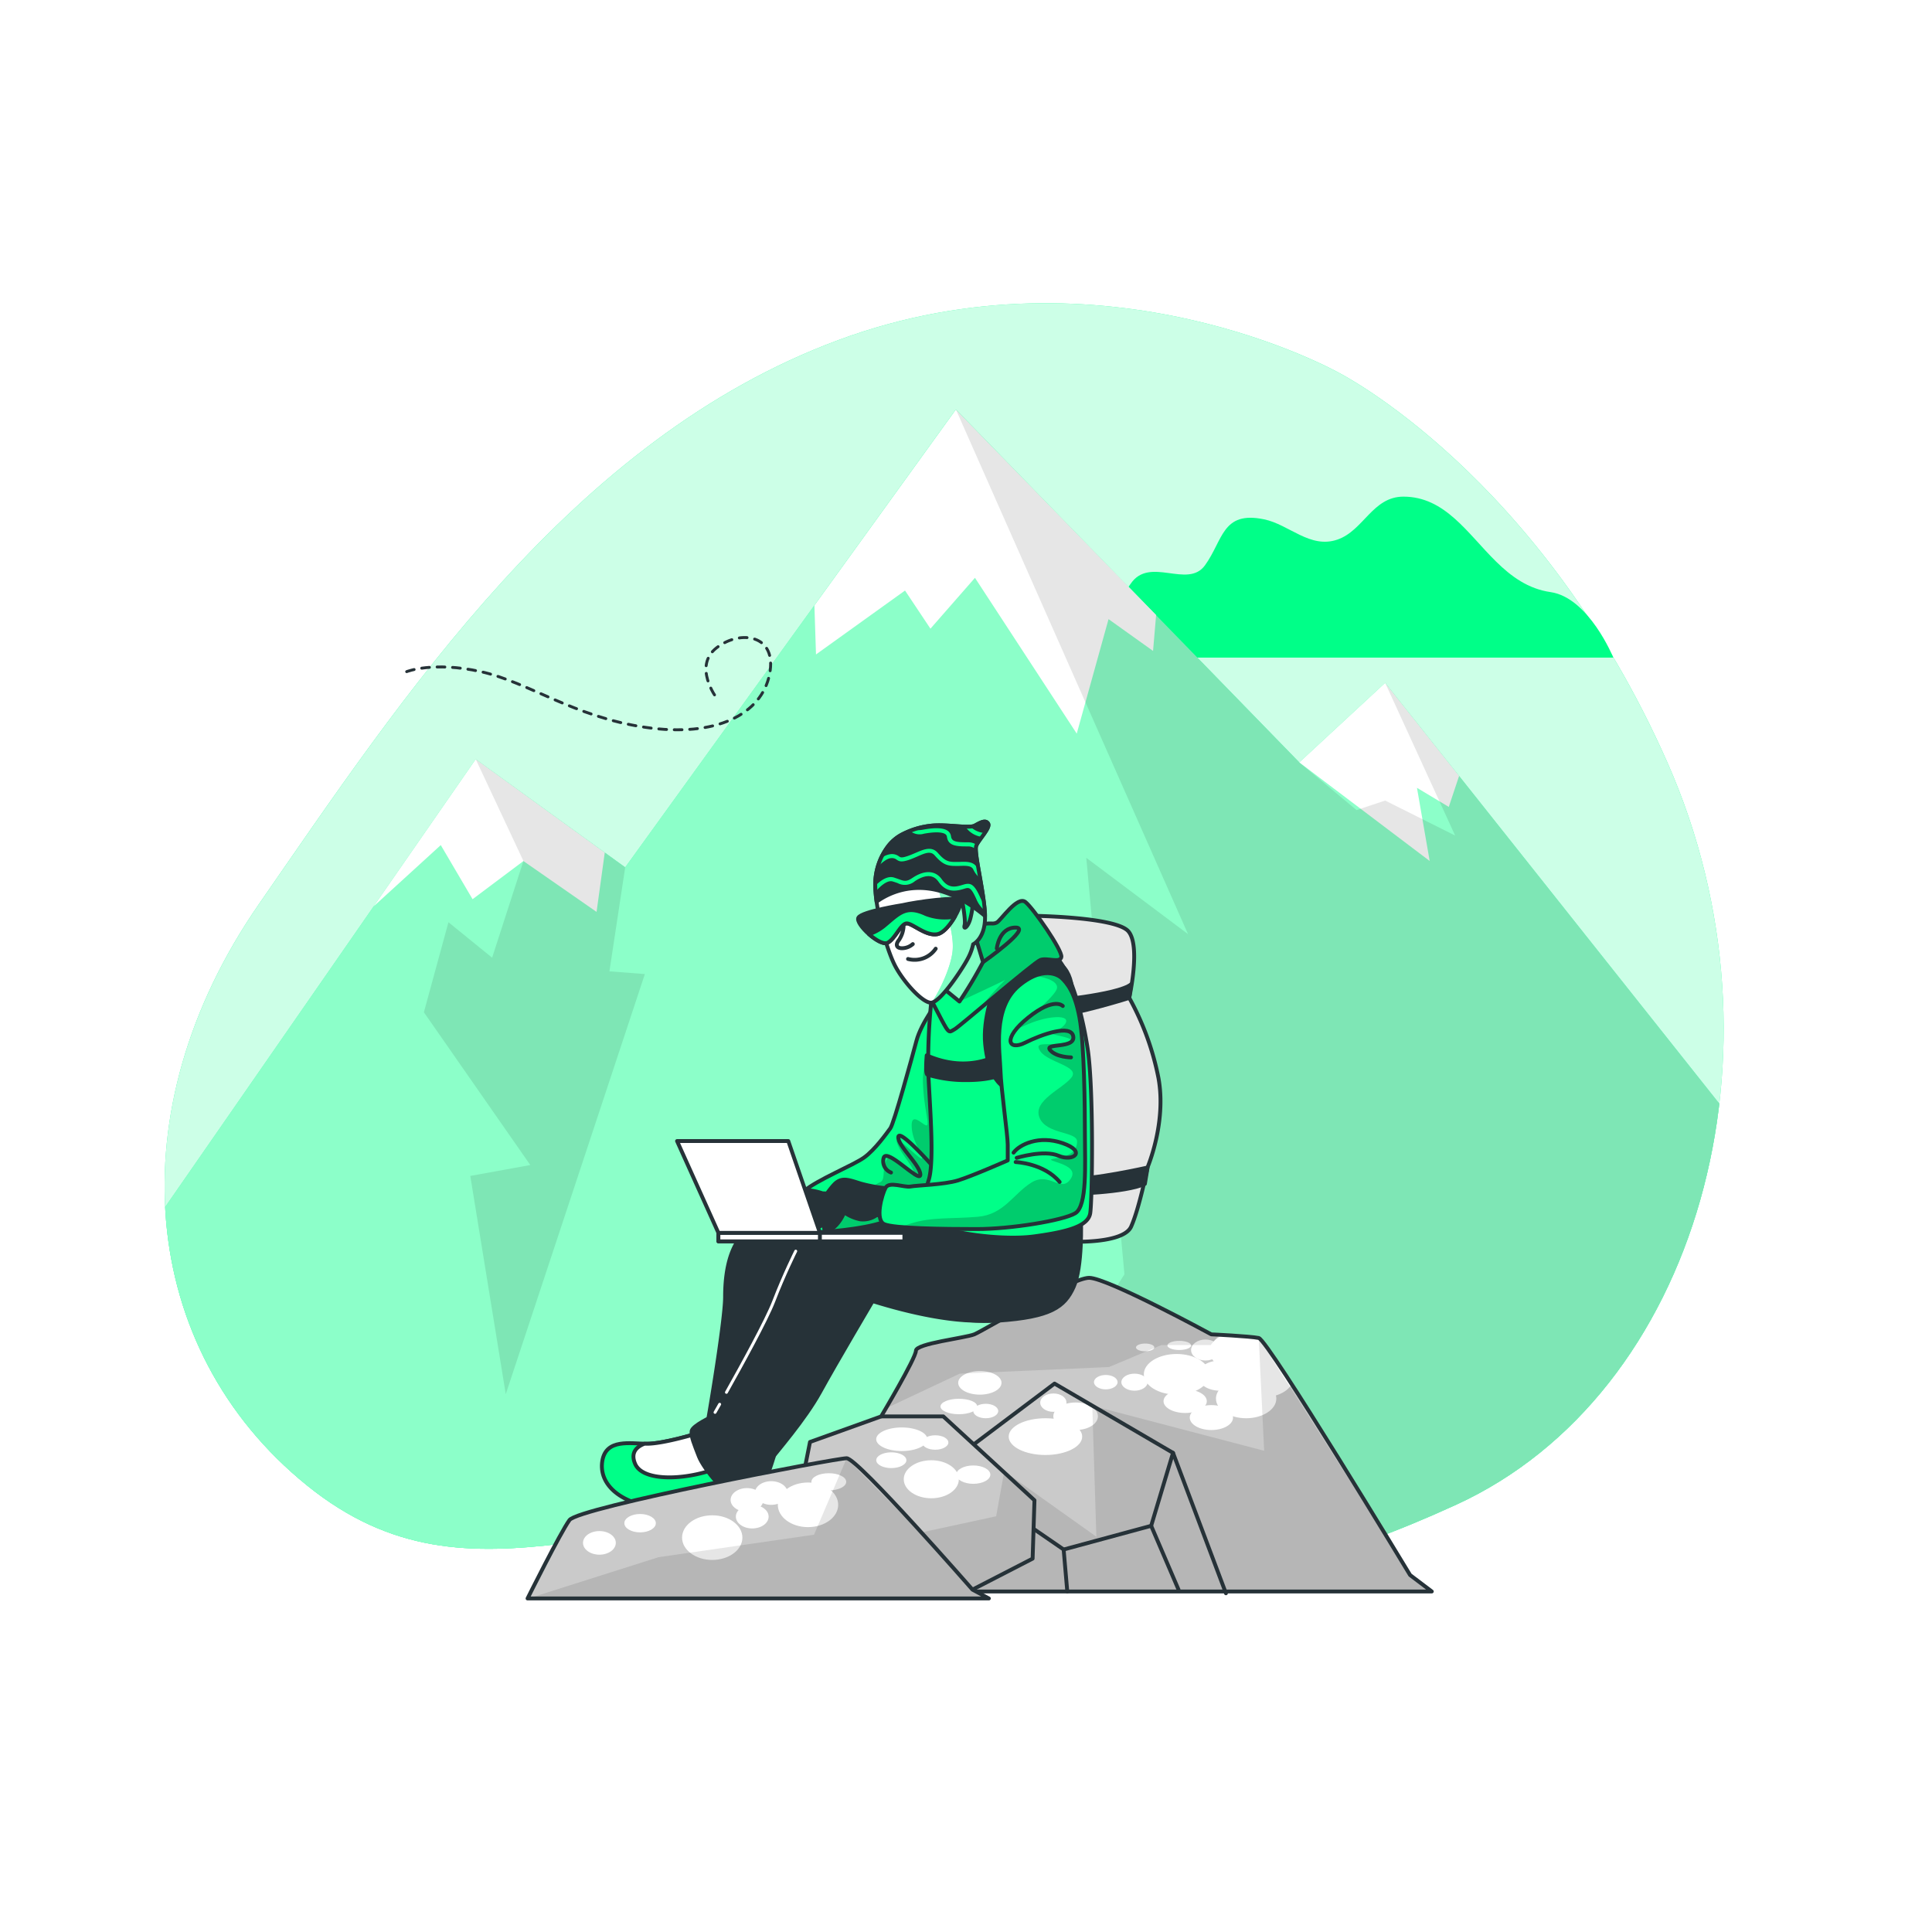<svg class="animated" id="freepik_stories-digital-nomad" xmlns="http://www.w3.org/2000/svg" xmlns:xlink="http://www.w3.org/1999/xlink" viewBox="0 0 500 500" version="1.1" xmlns:svgjs="http://svgjs.com/svgjs"><style>svg#freepik_stories-digital-nomad:not(.animated) .animable {opacity: 0;}svg#freepik_stories-digital-nomad.animated #elmhf728saq9 {animation: 2.5s 1 forwards cubic-bezier(.36,-0.01,.5,1.38) fadeIn;animation-delay: 0s;}svg#freepik_stories-digital-nomad.animated #el5kzxzo5env3 {animation: 2.5s 1 forwards cubic-bezier(.36,-0.01,.5,1.38) fadeIn;animation-delay: 0.417s;opacity: 0}svg#freepik_stories-digital-nomad.animated #elw7vxpntugx {animation: 2.5s 1 forwards cubic-bezier(.36,-0.01,.5,1.38) fadeIn;animation-delay: 0.833s;opacity: 0}svg#freepik_stories-digital-nomad.animated #eln4oi17067wl {animation: 2.5s 1 forwards cubic-bezier(.36,-0.01,.5,1.38) fadeIn;animation-delay: 1.25s;opacity: 0}svg#freepik_stories-digital-nomad.animated #elahnx1vkggg8 {animation: 2.5s 1 forwards cubic-bezier(.36,-0.01,.5,1.38) fadeIn;animation-delay: 1.667s;opacity: 0}svg#freepik_stories-digital-nomad.animated #el4zyntf68mpe {animation: 2.5s 1 forwards cubic-bezier(.36,-0.01,.5,1.38) fadeIn;animation-delay: 2.083s;opacity: 0}svg#freepik_stories-digital-nomad.animated #freepik--Clouds--inject-2 {animation: 2.5s 1 forwards cubic-bezier(.36,-0.01,.5,1.38) fadeIn,6s Infinite  linear floating;animation-delay: 0s,2.5s;}svg#freepik_stories-digital-nomad.animated #freepik--Mountains--inject-2 {animation: 1.5s 1 forwards cubic-bezier(.36,-0.01,.5,1.38) slideUp;animation-delay: 0s;}svg#freepik_stories-digital-nomad.animated #el8o5y96bjasf {animation: 1s 1 forwards ease-out slideLeft;animation-delay: 0s;}svg#freepik_stories-digital-nomad.animated #elpvwsiml78ma {animation: 1s 1 forwards ease-out slideLeft;animation-delay: 0.25s;opacity: 0}svg#freepik_stories-digital-nomad.animated #el1vj5f4s15bi {animation: 1s 1 forwards ease-out slideLeft;animation-delay: 0.5s;opacity: 0}svg#freepik_stories-digital-nomad.animated #eldaq8csrctqt {animation: 1s 1 forwards ease-out slideLeft;animation-delay: 0.75s;opacity: 0}svg#freepik_stories-digital-nomad.animated #freepik--Wind--inject-2 {animation: 1s 1 forwards ease-out slideLeft;animation-delay: 0s;}svg#freepik_stories-digital-nomad.animated #freepik--Character--inject-2 {animation: 2s 1 forwards cubic-bezier(.36,-0.01,.5,1.38) slideUp;animation-delay: 0s;}            @keyframes fadeIn {                0% {                    opacity: 0;                }                100% {                    opacity: 1;                }            }                    @keyframes floating {                0% {                    opacity: 1;                    transform: translateY(0px);                }                50% {                    transform: translateY(-10px);                }                100% {                    opacity: 1;                    transform: translateY(0px);                }            }                    @keyframes slideUp {                0% {                    opacity: 0;                    transform: translateY(30px);                }                100% {                    opacity: 1;                    transform: inherit;                }            }                    @keyframes slideLeft {                0% {                    opacity: 0;                    transform: translateX(-30px);                }                100% {                    opacity: 1;                    transform: translateX(0);                }            }        </style><g id="freepik--background-simple--inject-2" class="animable animator-active" style="transform-origin: 244.34px 242.685px;"><path d="M346.5,96.48S286.14,62.4,217,88,104,180.6,67,234,35.82,349.11,79.42,384.4s82.94,1.24,150.74,11,84.33,22.61,146.73-6,87.64-117.35,54.66-192S346.5,96.48,346.5,96.48Z" style="fill: rgb(0, 255, 136); transform-origin: 244.34px 242.685px;" id="el9fbqpc17v5v" class="animable"></path><g id="elc2rsonft4ts"><path d="M346.5,96.48S286.14,62.4,217,88,104,180.6,67,234,35.82,349.11,79.42,384.4s82.94,1.24,150.74,11,84.33,22.61,146.73-6,87.64-117.35,54.66-192S346.5,96.48,346.5,96.48Z" style="fill: rgb(255, 255, 255); opacity: 0.8; transform-origin: 244.34px 242.685px;" class="animable"></path></g></g><g id="freepik--Clouds--inject-2" class="animable" style="transform-origin: 251.97px 138.055px;"><path d="M387.21,145.36c-7.42-7.28-13.21-16.83-24-16.83-8,0-10.3,8.77-17.07,11.11-7.1,2.46-12.5-3.9-19-5.24-10.89-2.26-10.56,5.38-15.3,11.91-4.49,6.19-14.37-2.51-19.25,4.81-4.24,6.36-10.66,10.54-14.16,9.86s-11.26-4.91-18.32-.68-9.88,7.77-16.95,7.77-16.23,2.12-16.23,2.12H417.53s-6.35-15.53-16.23-16.95C395.49,152.41,391.12,149.2,387.21,145.36Z" style="fill: rgb(0, 255, 136); transform-origin: 322.23px 149.36px;" id="elmhf728saq9" class="animable"></path><path d="M167.92,173.8c-3.78-3.7-6.72-8.56-12.23-8.56-4.07,0-5.24,4.46-8.68,5.65-3.61,1.25-6.35-2-9.65-2.66-5.53-1.15-5.37,2.73-7.78,6.05-2.28,3.15-7.3-1.27-9.79,2.45-2.15,3.23-5.42,5.36-7.19,5s-5.73-2.5-9.32-.34-5,3.95-8.62,3.95a44.92,44.92,0,0,0-8.25,1.07h96.72s-3-7.89-8-8.61A12.84,12.84,0,0,1,167.92,173.8Z" style="fill: rgb(0, 255, 136); transform-origin: 134.77px 175.825px;" id="el5kzxzo5env3" class="animable"></path><path d="M266,94.55c-2.13-2.1-3.8-4.85-6.92-4.85-2.31,0-3,2.52-4.92,3.2s-3.6-1.12-5.47-1.51c-3.14-.65-3,1.55-4.41,3.43s-4.14-.72-5.54,1.39c-1.23,1.83-3.08,3-4.08,2.84s-3.25-1.42-5.28-.2-2.85,2.24-4.89,2.24a25.29,25.29,0,0,0-4.67.61h51.87s1.22-4.47-1.63-4.88A7.3,7.3,0,0,1,266,94.55Z" style="fill: rgb(0, 255, 136); transform-origin: 245.885px 95.7px;" id="elw7vxpntugx" class="animable"></path><g id="eln4oi17067wl"><path d="M387.21,145.36c-7.42-7.28-13.21-16.83-24-16.83-8,0-10.3,8.77-17.07,11.11-7.1,2.46-12.5-3.9-19-5.24-10.89-2.26-10.56,5.38-15.3,11.91-4.49,6.19-14.37-2.51-19.25,4.81-4.24,6.36-10.66,10.54-14.16,9.86s-11.26-4.91-18.32-.68-9.88,7.77-16.95,7.77-16.23,2.12-16.23,2.12H417.53s-6.35-15.53-16.23-16.95C395.49,152.41,391.12,149.2,387.21,145.36Z" style="fill: rgb(255, 255, 255); opacity: 0.5; transform-origin: 322.23px 149.36px;" class="animable"></path></g><g id="elahnx1vkggg8"><path d="M167.92,173.8c-3.78-3.7-6.72-8.56-12.23-8.56-4.07,0-5.24,4.46-8.68,5.65-3.61,1.25-6.35-2-9.65-2.66-5.53-1.15-5.37,2.73-7.78,6.05-2.28,3.15-7.3-1.27-9.79,2.45-2.15,3.23-5.42,5.36-7.19,5s-5.73-2.5-9.32-.34-5,3.95-8.62,3.95a44.92,44.92,0,0,0-8.25,1.07h96.72s-3-7.89-8-8.61A12.84,12.84,0,0,1,167.92,173.8Z" style="fill: rgb(255, 255, 255); opacity: 0.5; transform-origin: 134.77px 175.825px;" class="animable"></path></g><g id="el4zyntf68mpe"><path d="M266,94.55c-2.13-2.1-3.8-4.85-6.92-4.85-2.31,0-3,2.52-4.92,3.2s-3.6-1.12-5.47-1.51c-3.14-.65-3,1.55-4.41,3.43s-4.14-.72-5.54,1.39c-1.23,1.83-3.08,3-4.08,2.84s-3.25-1.42-5.28-.2-2.85,2.24-4.89,2.24a25.29,25.29,0,0,0-4.67.61h51.87s1.22-4.47-1.63-4.88A7.3,7.3,0,0,1,266,94.55Z" style="fill: rgb(255, 255, 255); opacity: 0.5; transform-origin: 245.885px 95.7px;" class="animable"></path></g></g><g id="freepik--Mountains--inject-2" class="animable" style="transform-origin: 249.125px 265.2px;"><g style="clip-path: url(&quot;#freepik--clip-path--inject-2&quot;); transform-origin: 249.125px 265.2px;" id="el4cahy6jq97" class="animable"><polygon points="89.38 424.44 365.89 424.44 467.98 320.27 469.58 316.63 358.48 176.73 336.26 197.31 247.38 105.96 161.8 224.47 123.12 196.49 28.67 332.65 89.38 424.44" style="fill: rgb(0, 255, 136); transform-origin: 249.125px 265.2px;" id="el70sqxkvvv76" class="animable"></polygon><g id="el8xq2vxce9kk"><polygon points="89.38 424.44 365.89 424.44 467.98 320.27 469.58 316.63 358.48 176.73 336.26 197.31 247.38 105.96 161.8 224.47 123.12 196.49 28.67 332.65 89.38 424.44" style="fill: rgb(255, 255, 255); opacity: 0.55; transform-origin: 249.125px 265.2px;" class="animable"></polygon></g><path d="M374.94,208.83l-8.23-4.94L370,222.82l-33.74-25.51,22.22-20.58,19.13,24.09Zm-140.72-56,6.58,9.87,11.52-13.16,26.34,40.32,8.23-29.63,11.52,8.23.79-9.28L247.39,106l-36.62,50.7.41,12.67ZM154.39,236l2.12-15.35-33.39-24.16-26.4,38.06,17.35-15.84,8.23,14,13.16-9.87Z" style="fill: rgb(255, 255, 255); transform-origin: 237.165px 171px;" id="elwzx0shbm29k" class="animable"></path><g id="elwp29sm02ofe"><polygon points="127.36 247.85 116.06 238.67 109.7 261.97 137.24 301.51 121.71 304.33 130.89 360.81 166.89 252.09 157.72 251.38 161.8 224.47 123.12 196.49 135.46 222.82 127.36 247.85" style="opacity: 0.1; transform-origin: 138.295px 278.65px;" class="animable"></polygon></g><g id="el2a6cj7lbjfj"><polygon points="281.13 222 291 329.8 272.91 358.07 361.27 424.44 365.89 424.44 467.98 320.27 469.58 316.63 358.48 176.73 376.59 216.24 358.48 207.18 351.08 209.65 336.26 197.31 247.38 105.96 307.46 241.75 281.13 222" style="opacity: 0.1; transform-origin: 358.48px 265.2px;" class="animable"></polygon></g></g></g><g id="freepik--Wind--inject-2" class="animable" style="transform-origin: 283.835px 240.885px;"><path d="M105.25,173.82s6.85-2.74,19.19,0,24,11.66,42.5,14.4,30.16-3.43,32.22-13.71-7.54-11.66-13.71-6.86,0,13,0,13" style="fill: none; stroke: rgb(38, 50, 56); stroke-linecap: round; stroke-linejoin: round; stroke-width: 0.75px; stroke-dasharray: 2; transform-origin: 152.347px 176.933px;" id="el8o5y96bjasf" class="animable"></path><path d="M163.51,195.07s8.92,3.43,24,0,16.45-20.56,28.1-29.47,21.25.68,21.25,8.91-6.17,9.59-12.34,9.59" style="fill: none; stroke: rgb(38, 50, 56); stroke-linecap: round; stroke-linejoin: round; stroke-width: 0.75px; stroke-dasharray: 2; transform-origin: 200.185px 179.312px;" id="elpvwsiml78ma" class="animable"></path><path d="M332.87,279.27s8.91-4.11,20.56,6.85,25.36,23.31,43.87,21.94,26.05-17.82,41.81-21.25,23.31,6.17,23.31,12.34-10.28,14.39-15.76,8.22" style="fill: none; stroke: rgb(38, 50, 56); stroke-linecap: round; stroke-linejoin: round; stroke-width: 0.75px; stroke-dasharray: 2; transform-origin: 397.645px 294.036px;" id="el1vj5f4s15bi" class="animable"></path><path d="M310.93,293s22.62-6.86,34.28,2.74,21.93,24,39.07,24" style="fill: none; stroke: rgb(38, 50, 56); stroke-linecap: round; stroke-linejoin: round; stroke-width: 0.75px; stroke-dasharray: 2; transform-origin: 347.605px 305.183px;" id="eldaq8csrctqt" class="animable"></path></g><g id="freepik--Character--inject-2" class="animable" style="transform-origin: 255.24px 314.031px;"><path d="M267,237s21.71.24,25,4,.24,17.23.24,17.23A71,71,0,0,1,299.81,279c2.12,11.56-2.84,23.13-2.84,23.13s-2.12,10.61-4.24,15.33-17.46,4.49-26.67,2.83-5.42-17.69-4.71-29.49-2.13-44.12-2.13-47.19S261.35,239.38,267,237Z" style="fill: rgb(255, 255, 255); transform-origin: 279.779px 279.185px;" id="el9j37ik9mzmd" class="animable"></path><g style="clip-path: url(&quot;#freepik--clip-path-2--inject-2&quot;); transform-origin: 279.779px 279.185px;" id="elxg5wqyitq5d" class="animable"><g id="el1bp3ng18vyv"><path d="M267,237s21.71.24,25,4,.24,17.23.24,17.23A71,71,0,0,1,299.81,279c2.12,11.56-2.84,23.13-2.84,23.13s-2.12,10.61-4.24,15.33-17.46,4.49-26.67,2.83-5.42-17.69-4.71-29.49-2.13-44.12-2.13-47.19S261.35,239.38,267,237Z" style="opacity: 0.1; transform-origin: 279.779px 279.185px;" class="animable"></path></g></g><path d="M267,237s21.71.24,25,4,.24,17.23.24,17.23A71,71,0,0,1,299.81,279c2.12,11.56-2.84,23.13-2.84,23.13s-2.12,10.61-4.24,15.33-17.46,4.49-26.67,2.83-5.42-17.69-4.71-29.49-2.13-44.12-2.13-47.19S261.35,239.38,267,237Z" style="fill: none; stroke: rgb(38, 50, 56); stroke-linecap: round; stroke-linejoin: round; transform-origin: 279.779px 279.185px;" id="elx8nzlw41o3f" class="animable"></path><path d="M292.26,258.26s-12.51,4-21.71,5.19l-.24-4.25s19.11-1.65,22.42-4.48Z" style="fill: rgb(38, 50, 56); stroke: rgb(38, 50, 56); stroke-linecap: round; stroke-linejoin: round; transform-origin: 281.52px 259.085px;" id="el14hokbh7a359" class="animable"></path><path d="M297,302.15s-14.62,3.3-19.82,2.83l-.47,4s14.4-.24,19.59-2.6Z" style="fill: rgb(38, 50, 56); stroke: rgb(38, 50, 56); stroke-linecap: round; stroke-linejoin: round; transform-origin: 286.855px 305.565px;" id="el43hdz0tz22o" class="animable"></path><path d="M237,316.54s-32.56-2.83-40.35,0-9,12.51-9,19.11-5,36.1-5.43,37.28-5.66,11.56-4,13.92,16.52,0,19.11-2.59,9.2-31.62,11.56-39.17a69.6,69.6,0,0,1,5.19-12.51s30.91,12.75,47.2,8.26,10.38-16,1.41-20.76S237,316.54,237,316.54Z" style="fill: rgb(38, 50, 56); stroke: rgb(38, 50, 56); stroke-linecap: round; stroke-linejoin: round; transform-origin: 224.713px 351.552px;" id="el6rmuk7hqotk" class="animable"></path><path d="M180.18,371.05s-8.5,2.59-12.74,2.59-10.62-1.42-11.57,4.48,4.49,11.57,16.52,12.27,15.34.48,17.93-2.12,2.13-5.9-.47-10.15S182.77,370.81,180.18,371.05Z" style="fill: rgb(0, 255, 136); stroke: rgb(38, 50, 56); stroke-linecap: round; stroke-linejoin: round; transform-origin: 173.905px 380.885px;" id="elsts4xj1xk6s" class="animable"></path><path d="M187.26,379.3a11,11,0,0,0,2.41-1.45c-2.62-4.1-6.95-7-9.49-6.8,0,0-8.5,2.59-12.74,2.59h-.66c-1.69.63-3.76,2.06-2.41,5.2C166.49,383.79,178.76,383.08,187.26,379.3Z" style="fill: rgb(255, 255, 255); stroke: rgb(38, 50, 56); stroke-linecap: round; stroke-linejoin: round; transform-origin: 176.802px 376.692px;" id="elbrg2wfvamn" class="animable"></path><path d="M364.93,407.62s-36.81-60.88-39.17-61.35-12.27-.94-12.27-.94-26.9-14.63-31.62-14.63-27.37,13.68-29.73,14.63-15.1,2.36-15.1,4.24-9,17-9,17l-18.41,6.61-1.41,7.08-5.67,31.61h168Z" style="fill: rgb(255, 255, 255); transform-origin: 286.55px 371.285px;" id="elcx1q4kzu4o" class="animable"></path><g style="clip-path: url(&quot;#freepik--clip-path-3--inject-2&quot;); transform-origin: 257.265px 371.477px;" id="el7x3ps4be0vg" class="animable"><g id="elfzlbrv5kgvo"><path d="M374.71,412.93l-9.13-7.67-38-60.65-17.17-2.56s-27-13.88-30-13.52-33.25,17.91-34.34,17.91-8.41-.37-10.23,2.19-9.5,15.71-9.5,15.71l-19,6.21-1.83,13.15,15,.73,30.33,30H378Z" style="opacity: 0.21; transform-origin: 291.755px 371.477px;" class="animable"></path></g><ellipse cx="304.51" cy="355.67" rx="8.49" ry="5.26" style="fill: rgb(255, 255, 255); transform-origin: 304.51px 355.67px;" id="eldjevhxptcs" class="animable"></ellipse><path d="M330,349.72c0,2.91-3.8,5.27-8.48,5.27s-8.49-2.36-8.49-5.27,3.8-5.26,8.49-5.26S330,346.82,330,349.72Z" style="fill: rgb(255, 255, 255); transform-origin: 321.515px 349.725px;" id="elz8pupdzrg1g" class="animable"></path><path d="M297,357.7c0,1.22-1.52,2.21-3.39,2.21s-3.4-1-3.4-2.21,1.52-2.2,3.4-2.2S297,356.48,297,357.7Z" style="fill: rgb(255, 255, 255); transform-origin: 293.605px 357.705px;" id="elduvt0xxn0bn" class="animable"></path><ellipse cx="315.71" cy="356.01" rx="5.77" ry="3.9" style="fill: rgb(255, 255, 255); transform-origin: 315.71px 356.01px;" id="elr2qlvfh314a" class="animable"></ellipse><path d="M312.32,362.63c0,1.68-2.51,3.05-5.6,3.05s-5.6-1.37-5.6-3.05,2.5-3.06,5.6-3.06S312.32,360.94,312.32,362.63Z" style="fill: rgb(255, 255, 255); transform-origin: 306.72px 362.625px;" id="elavfoyk4x5aj" class="animable"></path><path d="M289.23,357.7c0,1-1.37,1.87-3.05,1.87s-3.06-.84-3.06-1.87,1.37-1.86,3.06-1.86S289.23,356.67,289.23,357.7Z" style="fill: rgb(255, 255, 255); transform-origin: 286.175px 357.705px;" id="elq3i14w7mxnd" class="animable"></path><path d="M298.74,348.71c0,.56-1.07,1-2.38,1s-2.37-.45-2.37-1,1.06-1,2.37-1S298.74,348.14,298.74,348.71Z" style="fill: rgb(255, 255, 255); transform-origin: 296.365px 348.71px;" id="el4ltccbk51m" class="animable"></path><path d="M315.71,349.38c0,1.5-1.67,2.72-3.73,2.72s-3.73-1.22-3.73-2.72,1.67-2.71,3.73-2.71S315.71,347.88,315.71,349.38Z" style="fill: rgb(255, 255, 255); transform-origin: 311.98px 349.385px;" id="el2boqfobp7bc" class="animable"></path><path d="M308.25,348.2c0,.65-1.37,1.18-3.06,1.18s-3.06-.53-3.06-1.18,1.37-1.19,3.06-1.19S308.25,347.54,308.25,348.2Z" style="fill: rgb(255, 255, 255); transform-origin: 305.19px 348.195px;" id="elzpx4mky2lw" class="animable"></path><path d="M319.11,366.87c0,1.78-2.51,3.22-5.6,3.22s-5.6-1.44-5.6-3.22,2.5-3.23,5.6-3.23S319.11,365.09,319.11,366.87Z" style="fill: rgb(255, 255, 255); transform-origin: 313.51px 366.865px;" id="elhuippa7jwcs" class="animable"></path><ellipse cx="322.5" cy="361.95" rx="7.81" ry="5.09" style="fill: rgb(255, 255, 255); transform-origin: 322.5px 361.95px;" id="elvz4fwo4cn5" class="animable"></ellipse><path d="M334.73,356.51c0,2.82-3.5,5.1-7.81,5.1s-7.81-2.28-7.81-5.1,3.5-5.09,7.81-5.09S334.73,353.7,334.73,356.51Z" style="fill: rgb(255, 255, 255); transform-origin: 326.92px 356.515px;" id="elf4qr242pyol" class="animable"></path><path d="M276,363c0,1.32-1.52,2.38-3.39,2.38s-3.4-1.06-3.4-2.38,1.52-2.37,3.4-2.37S276,361.65,276,363Z" style="fill: rgb(255, 255, 255); transform-origin: 272.605px 363.005px;" id="elx5m60pd9v9j" class="animable"></path><path d="M280.07,371.79c0,2.63-4.26,4.76-9.51,4.76s-9.51-2.13-9.51-4.76,4.26-4.75,9.51-4.75S280.07,369.17,280.07,371.79Z" style="fill: rgb(255, 255, 255); transform-origin: 270.56px 371.795px;" id="el8s6eij304qg" class="animable"></path><path d="M284.14,366.53c0,2-2.58,3.56-5.77,3.56s-5.77-1.59-5.77-3.56,2.58-3.57,5.77-3.57S284.14,364.56,284.14,366.53Z" style="fill: rgb(255, 255, 255); transform-origin: 278.37px 366.525px;" id="el6dwp9aecrck" class="animable"></path><path d="M259.19,357.87c0,1.69-2.51,3.06-5.61,3.06s-5.6-1.37-5.6-3.06,2.51-3.05,5.6-3.05S259.19,356.18,259.19,357.87Z" style="fill: rgb(255, 255, 255); transform-origin: 253.585px 357.875px;" id="ela6wg6jatx9f" class="animable"></path><path d="M252.91,364c0,1.13-2.13,2-4.76,2s-4.75-.91-4.75-2,2.13-2,4.75-2S252.91,362.86,252.91,364Z" style="fill: rgb(255, 255, 255); transform-origin: 248.155px 364px;" id="elc9y38uhqegc" class="animable"></path><ellipse cx="255.11" cy="365.17" rx="3.23" ry="1.87" style="fill: rgb(255, 255, 255); transform-origin: 255.11px 365.17px;" id="elbppw3jwfd6u" class="animable"></ellipse><path d="M240,372.47c0,1.69-3,3.06-6.62,3.06s-6.62-1.37-6.62-3.06,3-3.05,6.62-3.05S240,370.78,240,372.47Z" style="fill: rgb(255, 255, 255); transform-origin: 233.38px 372.475px;" id="el0y8c1eyvolh" class="animable"></path><ellipse cx="241.02" cy="382.83" rx="7.13" ry="4.92" style="fill: rgb(255, 255, 255); transform-origin: 241.02px 382.83px;" id="eltet5lgjwoi" class="animable"></ellipse><path d="M245.44,373.32c0,1-1.52,1.87-3.4,1.87s-3.39-.84-3.39-1.87,1.52-1.87,3.39-1.87S245.44,372.29,245.44,373.32Z" style="fill: rgb(255, 255, 255); transform-origin: 242.045px 373.32px;" id="elt5wsrbyy41t" class="animable"></path><ellipse cx="230.67" cy="377.9" rx="3.9" ry="2.04" style="fill: rgb(255, 255, 255); transform-origin: 230.67px 377.9px;" id="elra0ezkm7v49" class="animable"></ellipse><path d="M256.3,381.64c0,1.31-2,2.37-4.41,2.37s-4.42-1.06-4.42-2.37,2-2.38,4.42-2.38S256.3,380.33,256.3,381.64Z" style="fill: rgb(255, 255, 255); transform-origin: 251.885px 381.635px;" id="elsm4kpxxpo1j" class="animable"></path><g id="elwv7439zmpwn"><polygon points="325.76 346.27 327.16 375.46 282.68 363.81 283.74 397.7 259.91 380.76 257.8 392.41 238.2 396.65 219.11 377.42 210.67 397.18 170.42 403 136.53 413.75 255.92 413.75 254.99 411.74 370.59 411.87 364.93 407.62 325.76 346.27" style="opacity: 0.1; transform-origin: 253.56px 380.01px;" class="animable"></polygon></g></g><path d="M364.93,407.62s-36.81-60.88-39.17-61.35-12.27-.94-12.27-.94-26.9-14.63-31.62-14.63-27.37,13.68-29.73,14.63-15.1,2.36-15.1,4.24-9,17-9,17l-18.41,6.61-1.41,7.08-5.67,31.61h168Z" style="fill: none; stroke: rgb(38, 50, 56); stroke-linecap: round; stroke-linejoin: round; transform-origin: 286.55px 371.285px;" id="el8i9835au9ns" class="animable"></path><g id="el923mzkkrvtk"><path d="M237,349.57c0,1.46-5.31,10.74-7.76,14.93l19.14-9L287,353.79l13.6-5.7h12.73l2.17-2.66-2-.1s-26.9-14.63-31.62-14.63-27.37,13.68-29.73,14.63S237,347.69,237,349.57Z" style="opacity: 0.1; transform-origin: 272.37px 347.6px;" class="animable"></path></g><polyline points="228.08 366.56 244.12 366.56 267.72 388.27 267.24 403.37 251.67 411.39" style="fill: none; stroke: rgb(38, 50, 56); stroke-linecap: round; stroke-linejoin: round; transform-origin: 247.9px 388.975px;" id="el27y6jz95cvt" class="animable"></polyline><polyline points="252.37 373.53 272.91 358.07 303.58 376 317.27 412.34" style="fill: none; stroke: rgb(38, 50, 56); stroke-linecap: round; stroke-linejoin: round; transform-origin: 284.82px 385.205px;" id="ela94lrqhu4go" class="animable"></polyline><polyline points="303.58 376 297.92 394.88 275.27 401.01 267.72 395.82" style="fill: none; stroke: rgb(38, 50, 56); stroke-linecap: round; stroke-linejoin: round; transform-origin: 285.65px 388.505px;" id="el06dxshjnr6s9" class="animable"></polyline><line x1="275.27" y1="401.01" x2="276.21" y2="411.86" style="fill: rgb(255, 255, 255); stroke: rgb(38, 50, 56); stroke-linecap: round; stroke-linejoin: round; transform-origin: 275.74px 406.435px;" id="elm1ftrckh74" class="animable"></line><line x1="297.92" y1="394.88" x2="305" y2="411.39" style="fill: rgb(255, 255, 255); stroke: rgb(38, 50, 56); stroke-linecap: round; stroke-linejoin: round; transform-origin: 301.46px 403.135px;" id="elxp1bmb12nkk" class="animable"></line><path d="M279.75,315.83s.47,12-1.89,17.23-5.9,7.78-19.58,8.73-32.09-5.67-32.09-5.67-9.91,16.76-13.92,24.07-11.33,15.57-13.45,18.41-4.49,7.07-7.32,8.49-9.44-7.08-10.62-10.15-2.12-5.19-1.88-6.6,5.42-3.78,5.42-3.78,8-15.1,11.8-21.23,6.61-18.64,9.91-23.13,10.86-7.08,20.29-6.6S251.2,318,255.21,318,279.75,315.83,279.75,315.83Z" style="fill: rgb(38, 50, 56); stroke: rgb(38, 50, 56); stroke-linecap: round; stroke-linejoin: round; transform-origin: 229.375px 351.396px;" id="el8jgf2v0adb" class="animable"></path><path d="M188,360.34c3.86-6.87,10.37-18.69,12.24-23.55,2.71-7.05,5.7-13,5.7-13" style="fill: none; stroke: rgb(255, 255, 255); stroke-linecap: round; stroke-linejoin: round; stroke-width: 0.75px; transform-origin: 196.97px 342.065px;" id="elz326310o3y" class="animable"></path><path d="M185.05,365.52s.46-.79,1.2-2.1" style="fill: none; stroke: rgb(255, 255, 255); stroke-linecap: round; stroke-linejoin: round; stroke-width: 0.75px; transform-origin: 185.65px 364.47px;" id="el4mgqazm37h" class="animable"></path><path d="M243,258.81s-4.56,5.82-5.82,10.54-5.82,21.39-6.76,22.65-3.94,5.51-6.77,7.55-12.2,5.78-15.66,8.77-1.8,4.44-3.21,6.8,5,3.78,6.44,3.78,11.8-.63,17.62-2.67,14.95-13.53,15.26-14.16,2-11,2.52-23S249,258.81,243,258.81Z" style="fill: rgb(0, 255, 136); transform-origin: 225.941px 288.855px;" id="el7zcae2u7p1r" class="animable"></path><g style="clip-path: url(&quot;#freepik--clip-path-4--inject-2&quot;); transform-origin: 229.895px 292.585px;" id="elo6b3w86c3n" class="animable"><g id="elh9g769a62o"><path d="M247.27,267.67c-.1-.83-.16-1.31-.16-1.31l-5.85,4.56a17.34,17.34,0,0,0-2.37,10c.3,6.19,1.77,10.33.89,10.33s-3.84-3.55-3.84,0,2.07,6.19,2.66,8.26-7.38-6.79-6.49-3.84,4.72,6.5,4.42,8.27-5-6.2-6.79-4.13-.29,5.6-2.06,6.19c-1.48.5-13.87,9.64-15.16,12.81,3.27-.18,11.43-.9,16.34-2.62,5.82-2.05,14.95-13.53,15.26-14.16s2-11,2.52-23C246.81,274.73,247.17,270.84,247.27,267.67Z" style="opacity: 0.2; transform-origin: 229.895px 292.585px;" class="animable"></path></g></g><path d="M243,258.81s-4.56,5.82-5.82,10.54-5.82,21.39-6.76,22.65-3.94,5.51-6.77,7.55-12.2,5.78-15.66,8.77-1.8,4.44-3.21,6.8,5,3.78,6.44,3.78,11.8-.63,17.62-2.67,14.95-13.53,15.26-14.16,2-11,2.52-23S249,258.81,243,258.81Z" style="fill: none; stroke: rgb(38, 50, 56); stroke-linecap: round; stroke-linejoin: round; transform-origin: 225.941px 288.855px;" id="elhbqev1c7frg" class="animable"></path><path d="M241.16,301.55s-8.4-9.49-8.67-7.32,5.69,7.32,5.69,9.76-8.67-7.05-9.49-4.34a3.15,3.15,0,0,0,1.9,3.8" style="fill: none; stroke: rgb(38, 50, 56); stroke-linecap: round; stroke-linejoin: round; transform-origin: 234.865px 299.151px;" id="elwn7l7zc4fx" class="animable"></path><path d="M212.87,308.83s-4.86-1.79-6.91,0-9.73,8.19-6.65,10,8.58,1.85,10.49.26a16.29,16.29,0,0,1,3.59-2.3s-.77,2.81,1.79,1.28,4.86-6.66,3.32-7.94S212.87,308.83,212.87,308.83Z" style="fill: rgb(38, 50, 56); stroke: rgb(38, 50, 56); stroke-linecap: round; stroke-linejoin: round; transform-origin: 208.794px 314.136px;" id="elqr4ya3x5huo" class="animable"></path><path d="M241.14,258a157.38,157.38,0,0,0-.93,18.57c.27,8,1.73,23.76.14,28.8s-1.46,9.55,1.59,11.55,17,4.24,25.74,3.05,13.94-2.66,14.47-6,.93-32.12-.67-42.6-4.77-20.3-8-23.49-6.5-2-14.6,1.2S243.4,254.81,241.14,258Z" style="fill: rgb(0, 255, 136); stroke: rgb(38, 50, 56); stroke-linecap: round; stroke-linejoin: round; transform-origin: 260.981px 283.152px;" id="elwmgvajszygd" class="animable"></path><path d="M258,273.12s-7.55,4.72-18.17,0c0,0-.47,5,.24,5a33.46,33.46,0,0,0,10.15,1.41c6.84,0,9.43-1.65,9.43-1.65Z" style="fill: rgb(38, 50, 56); stroke: rgb(38, 50, 56); stroke-linecap: round; stroke-linejoin: round; transform-origin: 249.664px 276.327px;" id="elgzo84ip2yi6" class="animable"></path><path d="M257.33,255.9s-3.06,7.55-2.36,14.39,3.07,12.51,9.91,12.51,12.51-14.87,12.75-23.13-2.6-11.79-9.21-11.79S257.33,255.9,257.33,255.9Z" style="fill: rgb(38, 50, 56); stroke: rgb(38, 50, 56); stroke-linecap: round; stroke-linejoin: round; transform-origin: 266.255px 265.34px;" id="elkrtzqlfc1z" class="animable"></path><path d="M239.82,256.4s4,8,5,9.56,1.19.93,2.25.4,20.44-17.25,22.17-17.92,5.17.93,5.44-.79-7.17-12.48-9.29-14.2-6.37,4.77-7.43,5.3-1.46,0-3.32.4S243.27,251.49,239.82,256.4Z" style="fill: rgb(0, 255, 136); transform-origin: 257.254px 250.053px;" id="elenhqjxky78" class="animable"></path><g style="clip-path: url(&quot;#freepik--clip-path-5--inject-2&quot;); transform-origin: 260.529px 247.334px;" id="elivmw535hkp" class="animable"><g id="elit9tvfzihb"><path d="M265.43,233.45c-2.13-1.73-6.37,4.77-7.43,5.3s-1.46,0-3.32.4c-1.08.23-4.78,4.39-8.36,8.79l2,11.25s9.19-4.25,11.85-5.6a86.71,86.71,0,0,0-7.07,7.92c6.17-5.16,15-12.63,16.19-13.07,1.72-.66,5.17.93,5.44-.79S267.55,235.17,265.43,233.45Z" style="opacity: 0.2; transform-origin: 260.529px 247.334px;" class="animable"></path></g></g><path d="M239.82,256.4s4,8,5,9.56,1.19.93,2.25.4,20.44-17.25,22.17-17.92,5.17.93,5.44-.79-7.17-12.48-9.29-14.2-6.37,4.77-7.43,5.3-1.46,0-3.32.4S243.27,251.49,239.82,256.4Z" style="fill: none; stroke: rgb(38, 50, 56); stroke-linecap: round; stroke-linejoin: round; transform-origin: 257.254px 250.053px;" id="el9o8wwd75cl4" class="animable"></path><path d="M254.41,249s12.77-8.95,8.44-8.95-4.88,5.42-4.88,5.42" style="fill: none; stroke: rgb(38, 50, 56); stroke-linecap: round; stroke-linejoin: round; transform-origin: 259.078px 244.525px;" id="elb89w926ee99" class="animable"></path><path d="M243.93,255.61l4.38,3.58a110.65,110.65,0,0,0,6.1-10.22l-2.25-7.43Z" style="fill: rgb(255, 255, 255); transform-origin: 249.17px 250.365px;" id="el3e6ht57eo7l" class="animable"></path><g style="clip-path: url(&quot;#freepik--clip-path-6--inject-2&quot;); transform-origin: 249.17px 250.365px;" id="elduz3t30t5wc" class="animable"><path d="M243.93,255.61l4.38,3.58a110.65,110.65,0,0,0,6.1-10.22l-2.25-7.43Z" style="fill: rgb(0, 255, 136); transform-origin: 249.17px 250.365px;" id="el44r9q2iwdxt" class="animable"></path><g id="elo1w89q17la"><path d="M243.93,255.61l4.38,3.58a110.65,110.65,0,0,0,6.1-10.22l-2.25-7.43Z" style="fill: rgb(255, 255, 255); opacity: 0.5; transform-origin: 249.17px 250.365px;" class="animable"></path></g></g><path d="M243.93,255.61l4.38,3.58a110.65,110.65,0,0,0,6.1-10.22l-2.25-7.43Z" style="fill: none; stroke: rgb(38, 50, 56); stroke-linecap: round; stroke-linejoin: round; transform-origin: 249.17px 250.365px;" id="el2n7sibxpjxb" class="animable"></path><path d="M230,218.8a16.35,16.35,0,0,0-3.49,10c0,6.64,2.92,16.59,4.91,20.7s7,9.82,9.42,10,8.36-9,9.55-11.28a14,14,0,0,0,1.46-3.85s3.45-1.59,3.05-8-2.92-15.93-2.25-17.52,3.71-4.64,3.05-5.71-2-.26-3.45.53-7-.39-11.15,0a21.17,21.17,0,0,0-7.88,2.4A11.07,11.07,0,0,0,230,218.8Z" style="fill: rgb(255, 255, 255); transform-origin: 241.152px 236.064px;" id="elsxeh4yv18rf" class="animable"></path><g style="clip-path: url(&quot;#freepik--clip-path-7--inject-2&quot;); transform-origin: 248.502px 235.996px;" id="eli6t789iz2v" class="animable"><path d="M241.17,259.41c2.55-.52,8.11-9.06,9.26-11.23a14,14,0,0,0,1.46-3.85s3.45-1.59,3.05-8-2.92-15.93-2.25-17.52,3.71-4.64,3.05-5.71a1.08,1.08,0,0,0-1.27-.46,56.58,56.58,0,0,0-9.85,9.27c-4.08,5.27-.24,12.7-.24,12.7s2.63,6.71,2.15,11.5C246.14,250,243.54,255.83,241.17,259.41Z" style="fill: rgb(0, 255, 136); transform-origin: 248.502px 235.996px;" id="elz76aeoo2to9" class="animable"></path><g id="ely6zw388duq"><path d="M241.17,259.41c2.55-.52,8.11-9.06,9.26-11.23a14,14,0,0,0,1.46-3.85s3.45-1.59,3.05-8-2.92-15.93-2.25-17.52,3.71-4.64,3.05-5.71a1.08,1.08,0,0,0-1.27-.46,56.58,56.58,0,0,0-9.85,9.27c-4.08,5.27-.24,12.7-.24,12.7s2.63,6.71,2.15,11.5C246.14,250,243.54,255.83,241.17,259.41Z" style="fill: rgb(255, 255, 255); opacity: 0.5; transform-origin: 248.502px 235.996px;" class="animable"></path></g></g><path d="M230,218.8a16.35,16.35,0,0,0-3.49,10c0,6.64,2.92,16.59,4.91,20.7s7,9.82,9.42,10,8.36-9,9.55-11.28a14,14,0,0,0,1.46-3.85s3.45-1.59,3.05-8-2.92-15.93-2.25-17.52,3.71-4.64,3.05-5.71-2-.26-3.45.53-7-.39-11.15,0a21.17,21.17,0,0,0-7.88,2.4A11.07,11.07,0,0,0,230,218.8Z" style="fill: none; stroke: rgb(38, 50, 56); stroke-linecap: round; stroke-linejoin: round; transform-origin: 241.152px 236.064px;" id="elulonxeawu8" class="animable"></path><path d="M233.84,239.82a7.1,7.1,0,0,1-1.19,3.45c-1.06,1.32-.53,2.25,1.06,2.12a4.28,4.28,0,0,0,2.52-1.06" style="fill: none; stroke: rgb(38, 50, 56); stroke-linecap: round; stroke-linejoin: round; transform-origin: 234.164px 242.611px;" id="el087jmtk54qkb" class="animable"></path><path d="M233.58,234.24s-10.49,1.64-11.42,3.24,5.57,7.57,7.57,6.5,3.45-5.09,5-5,4.91,3.32,7.83,2.79,6.37-7.3,6.11-8.63S236.9,233.45,233.58,234.24Z" style="fill: rgb(38, 50, 56); stroke: rgb(38, 50, 56); stroke-linecap: round; stroke-linejoin: round; transform-origin: 235.377px 238.372px;" id="eluewmnm3q9g" class="animable"></path><path d="M239.61,236.55c-5.29-2.47-7.06,0-10.94,3.18a12.81,12.81,0,0,1-3.76,2.05c1.75,1.53,3.83,2.73,4.82,2.2,2-1.06,3.45-5.09,5-5s4.91,3.32,7.83,2.79c1.6-.29,3.35-2.45,4.57-4.56A13.47,13.47,0,0,1,239.61,236.55Z" style="fill: rgb(0, 255, 136); stroke: rgb(38, 50, 56); stroke-linecap: round; stroke-linejoin: round; transform-origin: 236.02px 239.826px;" id="elv5hsq1sjd1" class="animable"></path><path d="M235,248.18a6.61,6.61,0,0,0,7.16-2.66" style="fill: none; stroke: rgb(38, 50, 56); stroke-linecap: round; stroke-linejoin: round; transform-origin: 238.58px 246.961px;" id="eltg9zej3ejn" class="animable"></path><path d="M248.71,231.59s1.32,6.37.93,7.83,1.06.4,1.59-2.12a20.18,20.18,0,0,0,.53-3.46A7.28,7.28,0,0,0,248.71,231.59Z" style="fill: rgb(0, 255, 136); stroke: rgb(38, 50, 56); stroke-linecap: round; stroke-linejoin: round; transform-origin: 250.235px 235.836px;" id="elt1zv445d1hr" class="animable"></path><path d="M255.74,213.14c-.66-1.06-2-.26-3.45.53s-7-.39-11.15,0a21.17,21.17,0,0,0-7.88,2.4A11.07,11.07,0,0,0,230,218.8a16.35,16.35,0,0,0-3.49,10,34.29,34.29,0,0,0,.35,4.56c3.78-2.73,14.17-7.94,28.06,3.7,0-.23,0-.45,0-.69-.39-6.37-2.92-15.93-2.25-17.52S256.4,214.21,255.74,213.14Z" style="fill: rgb(38, 50, 56); transform-origin: 241.171px 224.845px;" id="elv67mx5u8yg" class="animable"></path><g style="clip-path: url(&quot;#freepik--clip-path-8--inject-2&quot;); transform-origin: 240.705px 224.795px;" id="elut8er60x8i" class="animable"><path d="M239.12,215.76c3.74-.68,5.08-.21,5.55.13a1,1,0,0,1,.4.67c.31,2.49,2.75,2.49,5.57,2.49a2.89,2.89,0,0,1,1.94.8,2.63,2.63,0,0,1,.11-1c0-.06.06-.12.09-.19a3.8,3.8,0,0,0-2.14-.67c-2.92,0-4.34-.07-4.52-1.56a2,2,0,0,0-.82-1.39c-1.09-.8-3.18-.91-6.37-.33-1.35.25-1.72.12-2.17-.11-.52.16-1,.34-1.52.54a4.6,4.6,0,0,1,1,.37A3.88,3.88,0,0,0,239.12,215.76Z" style="fill: rgb(0, 255, 136); transform-origin: 244.01px 217.097px;" id="el28mto7cbjv" class="animable"></path><path d="M253.65,232.19c-1.63-3.65-2.62-3.78-4.48-3.2l-.44.13c-1.64.47-3.37.74-5-1.56s-4.39-2.49-7.54-.39c-1.6,1.07-2.09.89-3.54.38-.38-.14-.81-.29-1.32-.45-1.74-.52-3.58.9-4.79,2.14,0,.48,0,1,.07,1.5,1.06-1.27,3-3.06,4.41-2.62.5.15.91.29,1.28.42a4,4,0,0,0,4.47-.49c1.87-1.24,4.45-2.24,6.1.12,1.91,2.73,4.17,2.53,6.13,2l.46-.14c1.3-.4,1.78-.55,3.21,2.63a7.69,7.69,0,0,0,2.2,3c0-.54-.1-1.09-.17-1.67A8.72,8.72,0,0,1,253.65,232.19Z" style="fill: rgb(0, 255, 136); transform-origin: 240.705px 230.684px;" id="el5su5gmqiorl" class="animable"></path><path d="M251.11,213.93a10.9,10.9,0,0,1-1.29,0,6.2,6.2,0,0,0,4.32,2.66c.23-.32.47-.65.68-1A6.06,6.06,0,0,1,251.11,213.93Z" style="fill: rgb(0, 255, 136); transform-origin: 252.32px 215.26px;" id="elypwxecf1f8p" class="animable"></path><path d="M230.69,222.08a1.94,1.94,0,0,1,1.36.4c.65.45,1.22.7,3.1.08.78-.26,1.51-.58,2.21-.88,2.22-1,3.53-1.46,4.55-.29,1.84,2.1,3,2.71,5.2,2.71l1.15,0c1.93-.08,3.22-.06,3.67,1a6.26,6.26,0,0,0,1.74,2.2c-.11-.64-.22-1.26-.33-1.87a3.78,3.78,0,0,1-.44-.75c-.77-1.78-2.85-1.69-4.68-1.61l-1.11,0c-1.76,0-2.65-.34-4.4-2.34-1.59-1.81-3.62-.93-5.77,0-.68.29-1.39.6-2.12.84-1.52.51-1.79.32-2.17.06a3,3,0,0,0-2-.59,4.81,4.81,0,0,0-2.69,1.15,16,16,0,0,0-.77,2.1C228.29,223.19,229.65,222.08,230.69,222.08Z" style="fill: rgb(0, 255, 136); transform-origin: 240.43px 223.489px;" id="elw552gzhctg" class="animable"></path></g><path d="M255.74,213.14c-.66-1.06-2-.26-3.45.53s-7-.39-11.15,0a21.17,21.17,0,0,0-7.88,2.4A11.07,11.07,0,0,0,230,218.8a16.35,16.35,0,0,0-3.49,10,34.29,34.29,0,0,0,.35,4.56c3.78-2.73,14.17-7.94,28.06,3.7,0-.23,0-.45,0-.69-.39-6.37-2.92-15.93-2.25-17.52S256.4,214.21,255.74,213.14Z" style="fill: none; stroke: rgb(38, 50, 56); stroke-linecap: round; stroke-linejoin: round; transform-origin: 241.171px 224.845px;" id="elgiruoerzivn" class="animable"></path><path d="M230,307.57a38.3,38.3,0,0,1-7.23-1.26c-3-.94-4.56-1.57-6.29-.31s-6,8-6.3,9.44,1,2.52,1.58,2,6-4.24,6-4.24a11,11,0,0,0,4.88,2.36,6,6,0,0,0,4.25-1.11l3,.48Z" style="fill: rgb(38, 50, 56); stroke: rgb(38, 50, 56); stroke-linecap: round; stroke-linejoin: round; transform-origin: 220.068px 311.433px;" id="eld6j0e2heh1r" class="animable"></path><path d="M274.79,253.15s-3.93-3.94-11,1.88-5,17.31-4.87,22,1.88,16.67,1.88,19.19v4.09s-9.28,4.09-12.89,5.19-10.7,1.26-12.27,1.57-5.51-1.41-6.45.32-2.83,8.33-.32,9.43,15.1,1.26,23.91,1.26,22.34-2.2,25.49-4.09,2.51-12.74,2.51-20.13-.16-23.75-1.41-30.52S276.05,254.41,274.79,253.15Z" style="fill: rgb(0, 255, 136); transform-origin: 254.227px 284.963px;" id="el5yrzqy5nzzo" class="animable"></path><g style="clip-path: url(&quot;#freepik--clip-path-9--inject-2&quot;); transform-origin: 256.857px 284.984px;" id="el0k57qj91msmc" class="animable"><g id="elu2u4lzeqyrs"><path d="M279.36,263.37c-1.26-6.76-3.31-9-4.57-10.22,0,0-2.15-2.14-6.12-.91l-.26.38s6.2.89,5,3.54-11.51,10.92-11.51,10.92,5.9-3.54,11.21-3.83,2.07,3.24-.88,3.83,8.26,1.48,3.83,2.66-8.85-.59-6.79,2.36,10.34,3.84,8,6.79-10,5.9-8.26,10.33,9.74,3.54,9.74,6.2-2.07,3.84-5.9,4.43,6.86,1.11,4.31,5.13-5.49-1.89-10.22,1.06-7.08,8.27-13.87,8.86-12.1,0-17.41,1.77c-1,.32-1.92.62-2.83.88,5.07.48,13.51.56,20,.56,8.81,0,22.34-2.2,25.49-4.09s2.51-12.74,2.51-20.13S280.61,270.14,279.36,263.37Z" style="opacity: 0.2; transform-origin: 256.857px 284.984px;" class="animable"></path></g></g><path d="M274.79,253.15s-3.93-3.94-11,1.88-5,17.31-4.87,22,1.88,16.67,1.88,19.19v4.09s-9.28,4.09-12.89,5.19-10.7,1.26-12.27,1.57-5.51-1.41-6.45.32-2.83,8.33-.32,9.43,15.1,1.26,23.91,1.26,22.34-2.2,25.49-4.09,2.51-12.74,2.51-20.13-.16-23.75-1.41-30.52S276.05,254.41,274.79,253.15Z" style="fill: none; stroke: rgb(38, 50, 56); stroke-linecap: round; stroke-linejoin: round; transform-origin: 254.227px 284.963px;" id="elmq2pp3tqc8" class="animable"></path><path d="M262.85,300.74s7.32.27,11.38,5.15" style="fill: none; stroke: rgb(38, 50, 56); stroke-linecap: round; stroke-linejoin: round; transform-origin: 268.54px 303.315px;" id="elxbociq29u1" class="animable"></path><path d="M263.12,299.65s7.05-2.17,10.84-.54,7.32-1.09,1.09-3.25-11.23.39-12.74,2.44" style="fill: none; stroke: rgb(38, 50, 56); stroke-linecap: round; stroke-linejoin: round; transform-origin: 270.38px 297.344px;" id="elzvjm0z5f04c" class="animable"></path><path d="M275.05,260.35s-2.17-2.44-8.95,3-5.15,8.67-.81,6.5,11.92-4.87,12.47-1.62-7.59,1.62-6,3.52,5.42,1.9,5.42,1.9" style="fill: none; stroke: rgb(38, 50, 56); stroke-linecap: round; stroke-linejoin: round; transform-origin: 269.653px 266.727px;" id="elplcqwdd005" class="animable"></path><rect x="185.92" y="319.06" width="48.13" height="2.2" style="fill: rgb(255, 255, 255); stroke: rgb(38, 50, 56); stroke-linecap: round; stroke-linejoin: round; transform-origin: 209.985px 320.16px;" id="el5h4n8envrzn" class="animable"></rect><rect x="185.92" y="319.06" width="26.27" height="2.2" style="fill: rgb(255, 255, 255); stroke: rgb(38, 50, 56); stroke-linecap: round; stroke-linejoin: round; transform-origin: 199.055px 320.16px;" id="el3cx6npnevd5" class="animable"></rect><polygon points="185.92 319.06 175.22 295.3 204.01 295.3 212.19 319.06 185.92 319.06" style="fill: rgb(255, 255, 255); stroke: rgb(38, 50, 56); stroke-linecap: round; stroke-linejoin: round; transform-origin: 193.705px 307.18px;" id="elcwc7md05pmb" class="animable"></polygon><path d="M251.67,411.39s-29.73-34-32.56-34-69.37,12.74-71.73,16-10.85,20.29-10.85,20.29H255.92Z" style="fill: rgb(255, 255, 255); transform-origin: 196.225px 395.535px;" id="ellc6rur3pwss" class="animable"></path><g style="clip-path: url(&quot;#freepik--clip-path-10--inject-2&quot;); transform-origin: 196.42px 395.084px;" id="elmobrxm9qdl" class="animable"><g id="ele4h4pv25xli"><path d="M221.26,375.3,254.14,410l6.22,5.48-127.88-.73L147.1,391l69.41-16.08S218,374.2,221.26,375.3Z" style="opacity: 0.21; transform-origin: 196.42px 395.084px;" class="animable"></path></g><path d="M219,383.49c0,1.23-2,2.22-4.51,2.22s-4.5-1-4.5-2.22,2-2.22,4.5-2.22S219,382.26,219,383.49Z" style="fill: rgb(255, 255, 255); transform-origin: 214.495px 383.49px;" id="el1k5jiacajc6" class="animable"></path><path d="M192.13,397.93c0,3.19-3.49,5.78-7.8,5.78s-7.81-2.59-7.81-5.78,3.49-5.77,7.81-5.77S192.13,394.75,192.13,397.93Z" style="fill: rgb(255, 255, 255); transform-origin: 184.325px 397.935px;" id="elspb622xjoga" class="animable"></path><path d="M216.92,389.45c0,3.18-3.5,5.77-7.81,5.77s-7.81-2.59-7.81-5.77,3.5-5.78,7.81-5.78S216.92,386.26,216.92,389.45Z" style="fill: rgb(255, 255, 255); transform-origin: 209.11px 389.445px;" id="elbqeq5vp0uo" class="animable"></path><path d="M198.92,392.5c0,1.69-1.9,3.06-4.24,3.06s-4.24-1.37-4.24-3.06,1.9-3.05,4.24-3.05S198.92,390.81,198.92,392.5Z" style="fill: rgb(255, 255, 255); transform-origin: 194.68px 392.505px;" id="el6vwaamd31nt" class="animable"></path><ellipse cx="199.6" cy="386.39" rx="4.24" ry="3.06" style="fill: rgb(255, 255, 255); transform-origin: 199.6px 386.39px;" id="elt273si1t3no" class="animable"></ellipse><ellipse cx="193.32" cy="388.18" rx="4.24" ry="3.06" style="fill: rgb(255, 255, 255); transform-origin: 193.32px 388.18px;" id="elx31wm1ntjcg" class="animable"></ellipse><path d="M159.37,399.29c0,1.69-1.9,3.06-4.24,3.06s-4.25-1.37-4.25-3.06,1.9-3.05,4.25-3.05S159.37,397.6,159.37,399.29Z" style="fill: rgb(255, 255, 255); transform-origin: 155.125px 399.295px;" id="elcam2o3xnics" class="animable"></path><path d="M169.73,394.2c0,1.31-1.83,2.38-4.08,2.38s-4.07-1.07-4.07-2.38,1.82-2.38,4.07-2.38S169.73,392.89,169.73,394.2Z" style="fill: rgb(255, 255, 255); transform-origin: 165.655px 394.2px;" id="ela7oo8wdffuj" class="animable"></path><g id="elbxtixt0v1d"><path d="M238.45,396.59l-.25.06-19.09-19.23-8.44,19.76L170.42,403l-33.89,10.75H255.92l-4.25-2.36S245.46,404.3,238.45,396.59Z" style="opacity: 0.1; transform-origin: 196.225px 395.585px;" class="animable"></path></g></g><path d="M251.67,411.39s-29.73-34-32.56-34-69.37,12.74-71.73,16-10.85,20.29-10.85,20.29H255.92Z" style="fill: none; stroke: rgb(38, 50, 56); stroke-linecap: round; stroke-linejoin: round; transform-origin: 196.225px 395.535px;" id="ellqnqjgv5hp7" class="animable"></path></g><defs>     <filter id="active" height="200%">         <feMorphology in="SourceAlpha" result="DILATED" operator="dilate" radius="2"></feMorphology>                <feFlood flood-color="#32DFEC" flood-opacity="1" result="PINK"></feFlood>        <feComposite in="PINK" in2="DILATED" operator="in" result="OUTLINE"></feComposite>        <feMerge>            <feMergeNode in="OUTLINE"></feMergeNode>            <feMergeNode in="SourceGraphic"></feMergeNode>        </feMerge>    </filter>    <filter id="hover" height="200%">        <feMorphology in="SourceAlpha" result="DILATED" operator="dilate" radius="2"></feMorphology>                <feFlood flood-color="#ff0000" flood-opacity="0.5" result="PINK"></feFlood>        <feComposite in="PINK" in2="DILATED" operator="in" result="OUTLINE"></feComposite>        <feMerge>            <feMergeNode in="OUTLINE"></feMergeNode>            <feMergeNode in="SourceGraphic"></feMergeNode>        </feMerge>            <feColorMatrix type="matrix" values="0   0   0   0   0                0   1   0   0   0                0   0   0   0   0                0   0   0   1   0 "></feColorMatrix>    </filter></defs><defs><clipPath id="freepik--clip-path--inject-2"><path d="M346.5,96.48S286.14,62.4,217,88,104,180.6,67,234,35.82,349.11,79.42,384.4s82.94,1.24,150.74,11,84.33,22.61,146.73-6,87.64-117.35,54.66-192S346.5,96.48,346.5,96.48Z" style="fill:none"></path></clipPath><clipPath id="freepik--clip-path-2--inject-2"><path d="M267,237s21.71.24,25,4,.24,17.23.24,17.23A71,71,0,0,1,299.81,279c2.12,11.56-2.84,23.13-2.84,23.13s-2.12,10.61-4.24,15.33-17.46,4.49-26.67,2.83-5.42-17.69-4.71-29.49-2.13-44.12-2.13-47.19S261.35,239.38,267,237Z" style="fill:#fff;stroke:#263238;stroke-linecap:round;stroke-linejoin:round"></path></clipPath><clipPath id="freepik--clip-path-3--inject-2"><path d="M364.93,407.62s-36.81-60.88-39.17-61.35-12.27-.94-12.27-.94-26.9-14.63-31.62-14.63-27.37,13.68-29.73,14.63-15.1,2.36-15.1,4.24-9,17-9,17l-18.41,6.61-1.41,7.08-5.67,31.61h168Z" style="fill:#fff;stroke:#263238;stroke-linecap:round;stroke-linejoin:round"></path></clipPath><clipPath id="freepik--clip-path-4--inject-2"><path d="M243,258.81s-4.56,5.82-5.82,10.54-5.82,21.39-6.76,22.65-3.94,5.51-6.77,7.55-12.2,5.78-15.66,8.77-1.8,4.44-3.21,6.8,5,3.78,6.44,3.78,11.8-.63,17.62-2.67,14.95-13.53,15.26-14.16,2-11,2.52-23S249,258.81,243,258.81Z" style="fill:#00FF88;stroke:#263238;stroke-linecap:round;stroke-linejoin:round"></path></clipPath><clipPath id="freepik--clip-path-5--inject-2"><path d="M239.82,256.4s4,8,5,9.56,1.19.93,2.25.4,20.44-17.25,22.17-17.92,5.17.93,5.44-.79-7.17-12.48-9.29-14.2-6.37,4.77-7.43,5.3-1.46,0-3.32.4S243.27,251.49,239.82,256.4Z" style="fill:#00FF88;stroke:#263238;stroke-linecap:round;stroke-linejoin:round"></path></clipPath><clipPath id="freepik--clip-path-6--inject-2"><path d="M243.93,255.61l4.38,3.58a110.65,110.65,0,0,0,6.1-10.22l-2.25-7.43Z" style="fill:#fff;stroke:#263238;stroke-linecap:round;stroke-linejoin:round"></path></clipPath><clipPath id="freepik--clip-path-7--inject-2"><path d="M230,218.8a16.35,16.35,0,0,0-3.49,10c0,6.64,2.92,16.59,4.91,20.7s7,9.82,9.42,10,8.36-9,9.55-11.28a14,14,0,0,0,1.46-3.85s3.45-1.59,3.05-8-2.92-15.93-2.25-17.52,3.71-4.64,3.05-5.71-2-.26-3.45.53-7-.39-11.15,0a21.17,21.17,0,0,0-7.88,2.4A11.07,11.07,0,0,0,230,218.8Z" style="fill:#fff;stroke:#263238;stroke-linecap:round;stroke-linejoin:round"></path></clipPath><clipPath id="freepik--clip-path-8--inject-2"><path d="M255.74,213.14c-.66-1.06-2-.26-3.45.53s-7-.39-11.15,0a21.17,21.17,0,0,0-7.88,2.4A11.07,11.07,0,0,0,230,218.8a16.35,16.35,0,0,0-3.49,10,34.29,34.29,0,0,0,.35,4.56c3.78-2.73,14.17-7.94,28.06,3.7,0-.23,0-.45,0-.69-.39-6.37-2.92-15.93-2.25-17.52S256.4,214.21,255.74,213.14Z" style="fill:#263238;stroke:#263238;stroke-linecap:round;stroke-linejoin:round"></path></clipPath><clipPath id="freepik--clip-path-9--inject-2"><path d="M274.79,253.15s-3.93-3.94-11,1.88-5,17.31-4.87,22,1.88,16.67,1.88,19.19v4.09s-9.28,4.09-12.89,5.19-10.7,1.26-12.27,1.57-5.51-1.41-6.45.32-2.83,8.33-.32,9.43,15.1,1.26,23.91,1.26,22.34-2.2,25.49-4.09,2.51-12.74,2.51-20.13-.16-23.75-1.41-30.52S276.05,254.41,274.79,253.15Z" style="fill:#00FF88;stroke:#263238;stroke-linecap:round;stroke-linejoin:round"></path></clipPath><clipPath id="freepik--clip-path-10--inject-2"><path d="M251.67,411.39s-29.73-34-32.56-34-69.37,12.74-71.73,16-10.85,20.29-10.85,20.29H255.92Z" style="fill:#fff;stroke:#263238;stroke-linecap:round;stroke-linejoin:round"></path></clipPath></defs></svg>